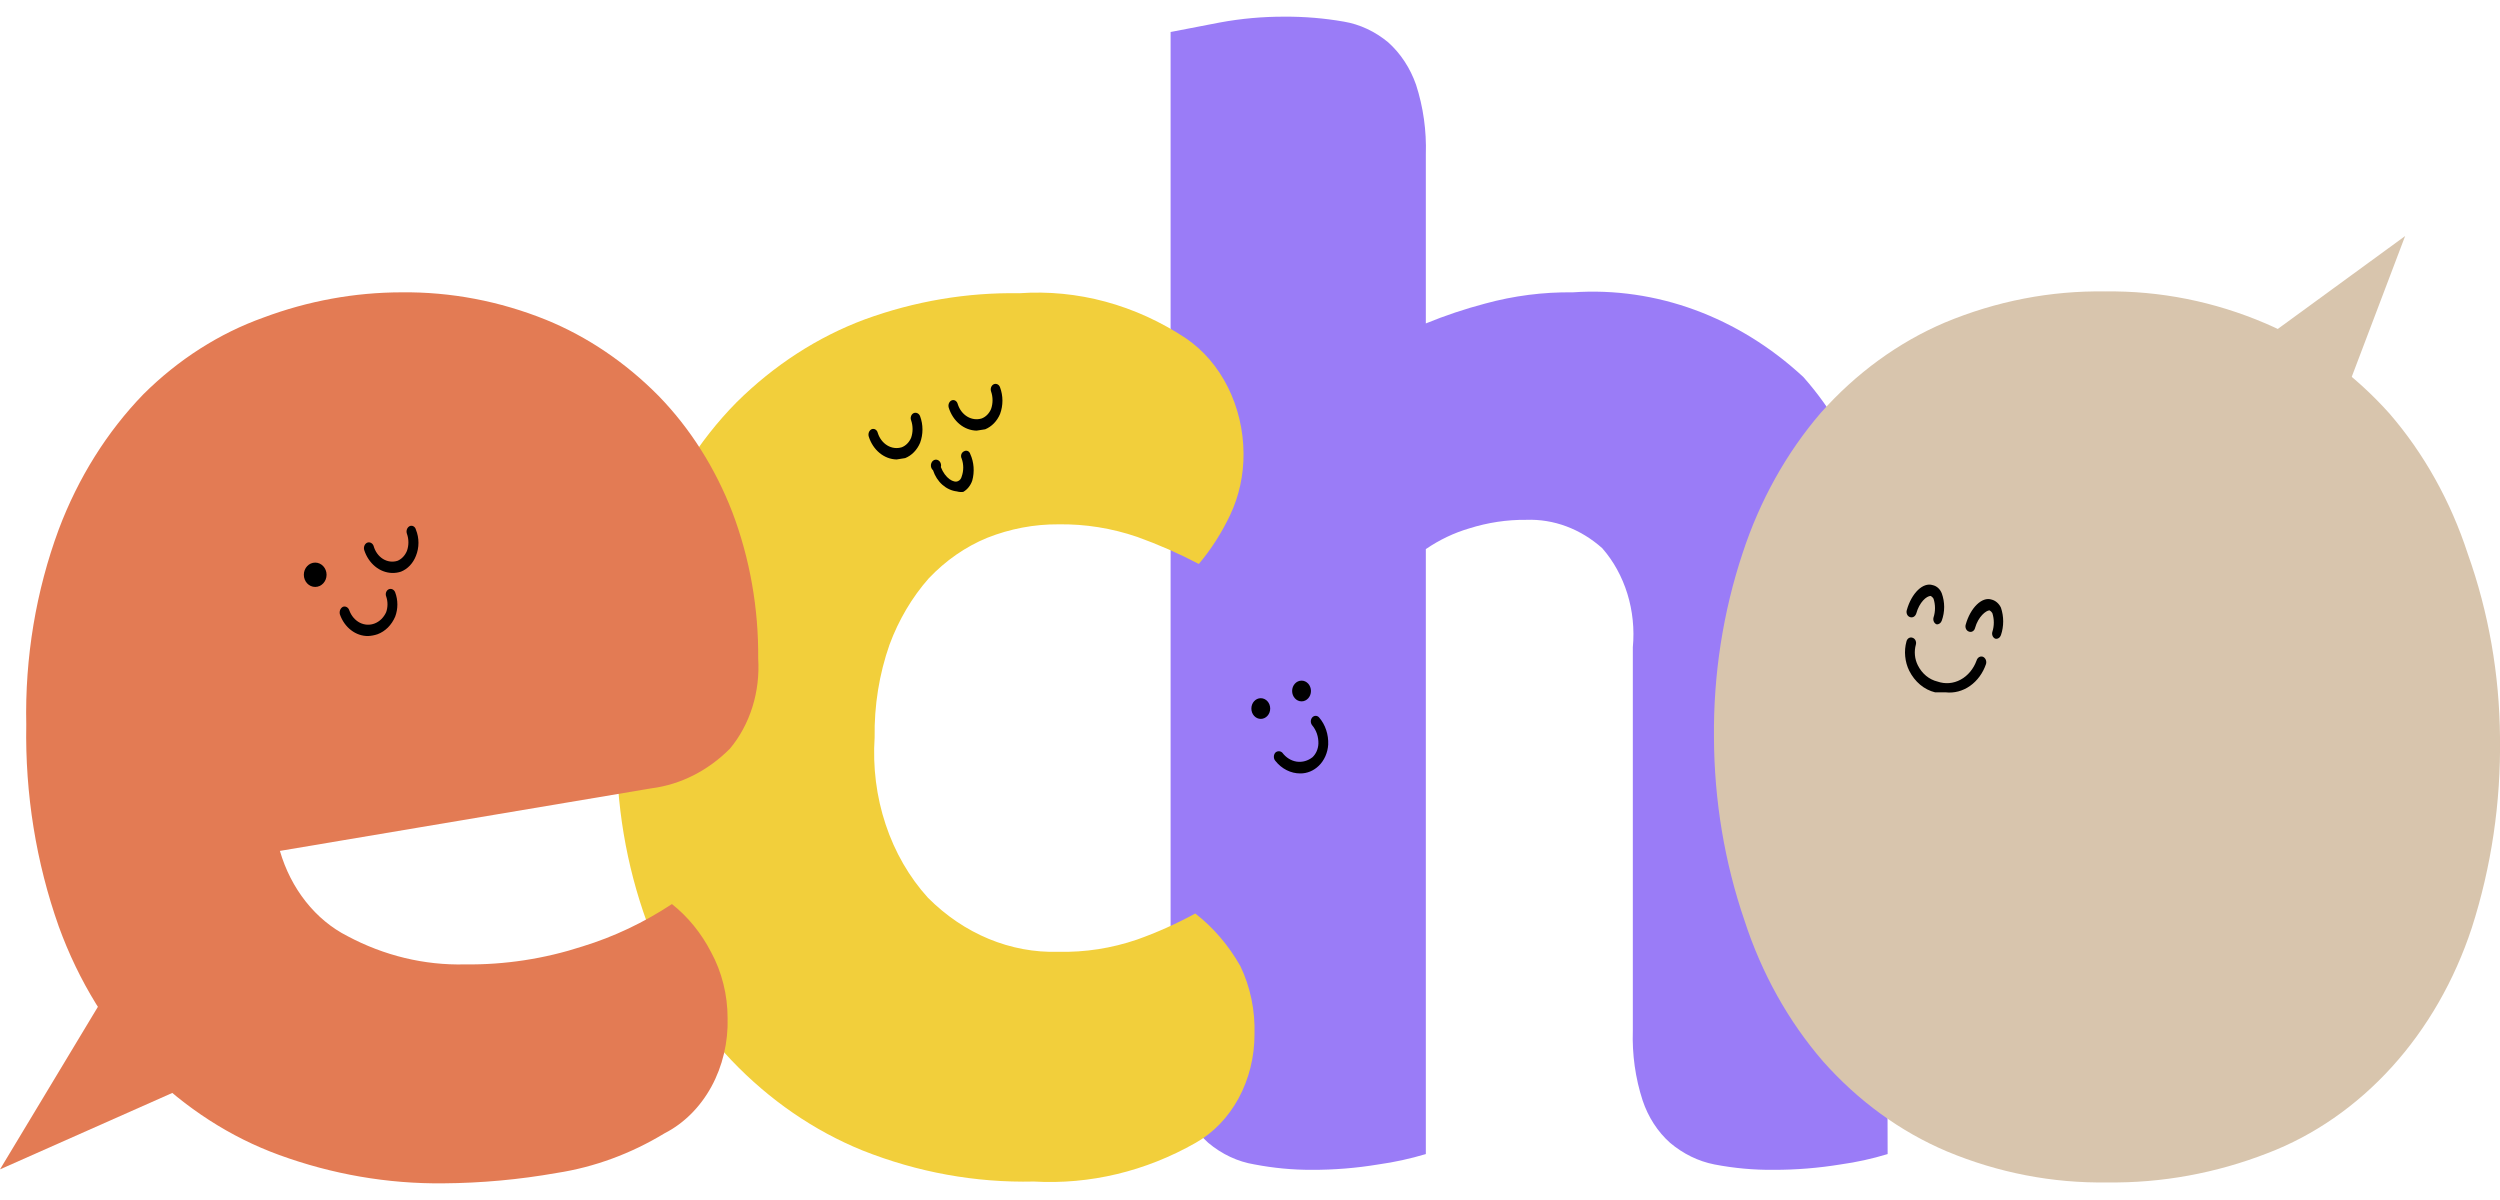 <svg width="75" height="36" viewBox="0 0 75 36" fill="none" xmlns="http://www.w3.org/2000/svg">
<g id="logo" clip-path="url(#clip0_852_5204)">
<path id="Vector" d="M56.629 34.622C56.166 34.763 55.694 34.867 55.218 34.933C54.552 35.042 53.88 35.096 53.207 35.095C52.612 35.101 52.018 35.046 51.431 34.933C50.95 34.838 50.495 34.616 50.102 34.284C49.732 33.955 49.447 33.516 49.279 33.014C49.061 32.345 48.961 31.633 48.985 30.919V19.419C49.036 18.876 48.98 18.327 48.821 17.812C48.662 17.298 48.405 16.831 48.067 16.446C47.417 15.865 46.609 15.564 45.786 15.595C45.21 15.589 44.636 15.676 44.08 15.851C43.621 15.985 43.182 16.195 42.775 16.473V34.622C42.307 34.762 41.832 34.866 41.352 34.933C40.69 35.043 40.021 35.097 39.352 35.095C38.777 35.097 38.203 35.042 37.635 34.933C37.133 34.851 36.657 34.628 36.247 34.284C35.877 33.952 35.589 33.514 35.412 33.014C35.199 32.343 35.099 31.632 35.118 30.919V0.96L36.589 0.676C37.234 0.556 37.887 0.498 38.541 0.5C39.135 0.497 39.729 0.546 40.317 0.649C40.797 0.73 41.253 0.944 41.646 1.27C42.017 1.602 42.305 2.04 42.481 2.541C42.698 3.21 42.798 3.922 42.775 4.635V9.703C43.356 9.465 43.949 9.267 44.551 9.108C45.413 8.872 46.298 8.759 47.185 8.77C49.685 8.598 52.151 9.504 54.101 11.311C54.975 12.296 55.651 13.488 56.081 14.805C56.512 16.121 56.687 17.53 56.594 18.933L56.629 34.622Z" fill="#9A7CF7"/>
<path id="Vector_2" d="M31.755 15.73C31.026 15.725 30.303 15.862 29.614 16.135C28.965 16.402 28.37 16.816 27.862 17.351C27.361 17.919 26.962 18.594 26.686 19.338C26.376 20.222 26.224 21.169 26.239 22.122C26.18 23.009 26.292 23.901 26.569 24.733C26.845 25.565 27.279 26.316 27.838 26.932C28.92 28.019 30.318 28.598 31.755 28.554C32.55 28.572 33.344 28.449 34.107 28.189C34.706 27.976 35.292 27.714 35.859 27.405C36.398 27.822 36.858 28.36 37.212 28.986C37.511 29.61 37.657 30.315 37.635 31.027C37.636 31.705 37.471 32.37 37.159 32.946C36.847 33.521 36.401 33.985 35.871 34.284C34.365 35.142 32.693 35.542 31.014 35.446C29.266 35.486 27.526 35.17 25.874 34.513C24.421 33.923 23.085 33.004 21.946 31.811C20.848 30.655 19.982 29.24 19.406 27.662C18.784 25.951 18.476 24.111 18.5 22.257C18.46 20.211 18.789 18.177 19.465 16.284C20.054 14.668 20.955 13.226 22.099 12.067C23.224 10.953 24.532 10.107 25.945 9.581C27.443 9.035 29.007 8.77 30.579 8.797C32.324 8.674 34.063 9.144 35.577 10.149C36.1 10.505 36.535 11.011 36.837 11.617C37.14 12.223 37.302 12.909 37.306 13.608C37.31 14.25 37.173 14.882 36.906 15.446C36.652 15.983 36.335 16.479 35.965 16.919C35.365 16.604 34.748 16.334 34.119 16.108C33.352 15.845 32.555 15.718 31.755 15.73Z" fill="#F2CF3B"/>
<path id="Vector_3" d="M13.302 35.5C11.63 35.518 9.967 35.23 8.374 34.649C6.915 34.117 5.566 33.248 4.41 32.095C3.263 30.904 2.359 29.437 1.764 27.797C1.083 25.877 0.751 23.817 0.788 21.743C0.745 19.731 1.078 17.731 1.764 15.878C2.347 14.332 3.213 12.95 4.305 11.824C5.354 10.782 6.579 10 7.903 9.527C9.24 9.027 10.637 8.772 12.043 8.77C13.521 8.753 14.989 9.032 16.383 9.595C17.625 10.102 18.77 10.877 19.759 11.878C20.702 12.847 21.456 14.036 21.97 15.365C22.495 16.75 22.759 18.246 22.746 19.757C22.777 20.25 22.718 20.746 22.572 21.211C22.426 21.677 22.197 22.102 21.899 22.459C21.239 23.122 20.418 23.537 19.547 23.649L8.397 25.527C8.561 26.091 8.826 26.61 9.174 27.049C9.522 27.489 9.947 27.841 10.42 28.081C11.524 28.671 12.731 28.962 13.949 28.932C15.141 28.947 16.329 28.765 17.477 28.392C18.415 28.104 19.316 27.677 20.158 27.122C20.637 27.5 21.038 27.993 21.334 28.567C21.656 29.16 21.827 29.843 21.828 30.541C21.848 31.268 21.678 31.986 21.341 32.602C21.003 33.218 20.514 33.705 19.935 34C18.926 34.612 17.831 35.015 16.701 35.189C15.576 35.388 14.44 35.492 13.302 35.5Z" fill="#E37B54"/>
<path id="Vector_4" d="M75 22.122C75.028 24.071 74.741 26.009 74.153 27.838C73.633 29.417 72.814 30.843 71.754 32.011C70.694 33.18 69.42 34.063 68.026 34.595C66.477 35.198 64.851 35.495 63.215 35.473C61.576 35.499 59.946 35.184 58.405 34.541C57.014 33.952 55.747 33.031 54.689 31.838C53.653 30.64 52.851 29.203 52.337 27.622C51.736 25.87 51.425 24.005 51.419 22.122C51.4 20.234 51.692 18.358 52.278 16.595C52.795 15.015 53.596 13.578 54.63 12.378C55.69 11.188 56.956 10.268 58.346 9.676C59.887 9.033 61.517 8.717 63.157 8.743C64.798 8.72 66.429 9.045 67.967 9.703C69.355 10.298 70.621 11.218 71.683 12.405C72.719 13.603 73.521 15.04 74.036 16.622C74.658 18.368 74.985 20.235 75 22.122Z" fill="#D8C5AD"/>
<path id="Vector_5" d="M3.117 29.905L0 35.081L5.728 32.54L3.117 29.905Z" fill="#E37B54"/>
<path id="Vector_6" d="M69.966 12.851L72.154 7.081L66.967 10.865L69.966 12.851Z" fill="#D8C5AD"/>
<path id="Vector_7" d="M9.456 17.608C9.644 17.608 9.797 17.445 9.797 17.243C9.797 17.042 9.644 16.878 9.456 16.878C9.267 16.878 9.115 17.042 9.115 17.243C9.115 17.445 9.267 17.608 9.456 17.608Z" fill="black"/>
<path id="Vector_8" d="M37.823 21.567C37.979 21.567 38.106 21.428 38.106 21.257C38.106 21.085 37.979 20.946 37.823 20.946C37.667 20.946 37.541 21.085 37.541 21.257C37.541 21.428 37.667 21.567 37.823 21.567Z" fill="black"/>
<path id="Vector_9" d="M39.047 21.041C39.203 21.041 39.329 20.901 39.329 20.73C39.329 20.558 39.203 20.419 39.047 20.419C38.891 20.419 38.764 20.558 38.764 20.73C38.764 20.901 38.891 21.041 39.047 21.041Z" fill="black"/>
<path id="Vector_10" d="M58.37 20.77H58.052C57.891 20.731 57.738 20.653 57.604 20.541C57.47 20.429 57.359 20.286 57.276 20.121C57.211 19.989 57.17 19.843 57.156 19.692C57.141 19.541 57.154 19.388 57.194 19.243C57.199 19.221 57.208 19.201 57.221 19.183C57.233 19.165 57.249 19.151 57.267 19.141C57.285 19.131 57.304 19.125 57.324 19.124C57.344 19.123 57.364 19.127 57.382 19.135C57.4 19.141 57.416 19.151 57.431 19.165C57.445 19.178 57.457 19.195 57.466 19.214C57.474 19.233 57.48 19.253 57.482 19.275C57.483 19.296 57.481 19.317 57.476 19.338C57.447 19.44 57.438 19.549 57.448 19.656C57.458 19.763 57.488 19.866 57.535 19.959C57.597 20.084 57.682 20.191 57.783 20.275C57.885 20.359 58.001 20.417 58.123 20.446C58.353 20.527 58.6 20.508 58.818 20.39C59.036 20.273 59.207 20.066 59.299 19.811C59.312 19.768 59.339 19.734 59.374 19.713C59.409 19.693 59.45 19.689 59.487 19.703C59.524 19.718 59.554 19.749 59.572 19.789C59.589 19.829 59.593 19.876 59.581 19.919C59.488 20.193 59.319 20.424 59.1 20.578C58.881 20.732 58.625 20.799 58.37 20.77Z" fill="black"/>
<path id="Vector_11" d="M58.099 18.73C58.082 18.724 58.065 18.713 58.051 18.7C58.036 18.686 58.025 18.67 58.016 18.651C58.007 18.632 58.002 18.611 58 18.59C57.998 18.569 58 18.547 58.005 18.527C58.065 18.344 58.065 18.142 58.005 17.959C57.984 17.925 57.956 17.897 57.923 17.878C57.794 17.878 57.582 18.067 57.488 18.405C57.474 18.448 57.447 18.482 57.413 18.503C57.377 18.523 57.337 18.526 57.3 18.513C57.281 18.507 57.263 18.497 57.247 18.482C57.232 18.468 57.219 18.45 57.211 18.43C57.202 18.409 57.197 18.387 57.196 18.364C57.195 18.341 57.198 18.318 57.206 18.297C57.347 17.797 57.688 17.459 57.982 17.554C58.041 17.567 58.096 17.596 58.143 17.638C58.19 17.68 58.227 17.735 58.252 17.797C58.3 17.928 58.325 18.068 58.325 18.209C58.325 18.351 58.3 18.491 58.252 18.622C58.24 18.656 58.219 18.685 58.191 18.704C58.164 18.724 58.132 18.733 58.099 18.73Z" fill="black"/>
<path id="Vector_12" d="M59.864 19.162C59.846 19.156 59.829 19.146 59.815 19.132C59.8 19.119 59.789 19.102 59.78 19.083C59.771 19.064 59.766 19.044 59.764 19.023C59.762 19.001 59.764 18.98 59.77 18.959C59.829 18.776 59.829 18.575 59.77 18.392C59.748 18.358 59.72 18.33 59.687 18.311C59.581 18.311 59.346 18.5 59.252 18.838C59.247 18.86 59.238 18.88 59.225 18.898C59.212 18.916 59.197 18.93 59.179 18.94C59.161 18.951 59.142 18.956 59.122 18.957C59.102 18.958 59.082 18.954 59.064 18.946C59.046 18.94 59.029 18.93 59.015 18.916C59.001 18.903 58.989 18.886 58.98 18.867C58.971 18.848 58.966 18.828 58.964 18.806C58.962 18.785 58.964 18.764 58.97 18.743C59.111 18.23 59.464 17.892 59.746 17.987C59.806 18.001 59.861 18.031 59.91 18.073C59.959 18.115 59.999 18.168 60.028 18.23C60.118 18.495 60.118 18.789 60.028 19.054C60.015 19.091 59.992 19.122 59.962 19.141C59.932 19.161 59.898 19.168 59.864 19.162Z" fill="black"/>
<path id="Vector_13" d="M28.709 14.743C28.549 14.725 28.398 14.655 28.271 14.543C28.144 14.431 28.047 14.28 27.991 14.108C27.968 14.089 27.95 14.064 27.939 14.034C27.928 14.005 27.924 13.972 27.928 13.94C27.932 13.908 27.944 13.878 27.961 13.853C27.979 13.828 28.003 13.809 28.029 13.799C28.055 13.788 28.084 13.786 28.111 13.793C28.139 13.8 28.164 13.815 28.185 13.837C28.205 13.859 28.22 13.887 28.227 13.918C28.235 13.95 28.234 13.982 28.226 14.013C28.356 14.351 28.615 14.5 28.744 14.432C28.77 14.421 28.792 14.403 28.811 14.379C28.829 14.356 28.843 14.328 28.85 14.297C28.881 14.212 28.897 14.12 28.897 14.027C28.897 13.934 28.881 13.842 28.85 13.757C28.84 13.738 28.834 13.716 28.832 13.694C28.831 13.672 28.834 13.65 28.84 13.629C28.847 13.608 28.858 13.59 28.872 13.575C28.885 13.559 28.902 13.547 28.92 13.54C28.937 13.529 28.956 13.523 28.975 13.521C28.994 13.519 29.013 13.522 29.031 13.53C29.049 13.537 29.066 13.55 29.079 13.566C29.092 13.581 29.102 13.601 29.108 13.621C29.164 13.743 29.197 13.877 29.207 14.013C29.217 14.15 29.204 14.288 29.167 14.419C29.117 14.566 29.02 14.687 28.897 14.757C28.834 14.765 28.77 14.761 28.709 14.743Z" fill="black"/>
<path id="Vector_14" d="M29.297 12.919C29.113 12.915 28.935 12.847 28.786 12.724C28.637 12.601 28.524 12.428 28.462 12.23C28.45 12.188 28.451 12.143 28.466 12.103C28.482 12.063 28.509 12.031 28.544 12.014C28.562 12.005 28.582 12.001 28.602 12.002C28.622 12.003 28.641 12.009 28.659 12.019C28.677 12.03 28.693 12.044 28.705 12.062C28.718 12.079 28.727 12.1 28.732 12.122C28.783 12.284 28.885 12.418 29.018 12.498C29.151 12.578 29.305 12.598 29.45 12.554C29.511 12.531 29.567 12.494 29.616 12.445C29.664 12.396 29.704 12.337 29.732 12.27C29.791 12.101 29.791 11.912 29.732 11.743C29.718 11.702 29.719 11.656 29.734 11.616C29.75 11.575 29.778 11.543 29.814 11.527C29.85 11.511 29.89 11.512 29.925 11.53C29.961 11.547 29.988 11.581 30.002 11.622C30.049 11.748 30.073 11.883 30.073 12.02C30.073 12.157 30.049 12.293 30.002 12.419C29.912 12.634 29.751 12.799 29.555 12.879L29.297 12.919Z" fill="black"/>
<path id="Vector_15" d="M39.011 23.203C38.87 23.204 38.73 23.171 38.6 23.105C38.47 23.04 38.354 22.944 38.259 22.824C38.231 22.792 38.216 22.748 38.216 22.703C38.216 22.657 38.231 22.614 38.259 22.581C38.288 22.552 38.326 22.537 38.364 22.537C38.403 22.537 38.441 22.552 38.47 22.581C38.58 22.728 38.733 22.823 38.901 22.849C39.068 22.873 39.237 22.826 39.376 22.716C39.428 22.666 39.471 22.604 39.501 22.535C39.531 22.465 39.549 22.389 39.552 22.311C39.555 22.209 39.54 22.107 39.508 22.012C39.475 21.916 39.426 21.83 39.364 21.757C39.351 21.741 39.341 21.722 39.334 21.701C39.327 21.681 39.324 21.659 39.324 21.637C39.325 21.615 39.329 21.593 39.337 21.573C39.345 21.553 39.356 21.535 39.37 21.52C39.384 21.505 39.4 21.493 39.418 21.486C39.436 21.478 39.455 21.474 39.474 21.475C39.493 21.475 39.512 21.48 39.529 21.489C39.547 21.498 39.563 21.511 39.576 21.527C39.667 21.633 39.739 21.76 39.785 21.9C39.832 22.039 39.852 22.189 39.846 22.338C39.839 22.46 39.809 22.579 39.761 22.688C39.712 22.797 39.646 22.894 39.564 22.973C39.41 23.123 39.214 23.204 39.011 23.203Z" fill="black"/>
<path id="Vector_16" d="M11.761 17.189C11.578 17.183 11.4 17.115 11.252 16.992C11.103 16.869 10.989 16.698 10.926 16.5C10.914 16.459 10.916 16.414 10.931 16.374C10.946 16.334 10.974 16.302 11.008 16.284C11.046 16.266 11.088 16.266 11.125 16.284C11.163 16.301 11.193 16.335 11.208 16.378C11.254 16.545 11.355 16.684 11.489 16.768C11.623 16.851 11.779 16.871 11.926 16.824C12.05 16.772 12.151 16.665 12.208 16.527C12.267 16.363 12.267 16.178 12.208 16.014C12.2 15.992 12.196 15.97 12.196 15.946C12.196 15.923 12.2 15.9 12.208 15.879C12.215 15.858 12.227 15.838 12.241 15.822C12.255 15.806 12.272 15.793 12.29 15.784C12.309 15.775 12.329 15.772 12.348 15.773C12.368 15.774 12.388 15.779 12.405 15.79C12.423 15.8 12.439 15.814 12.451 15.832C12.464 15.85 12.473 15.87 12.478 15.892C12.528 16.015 12.554 16.148 12.554 16.284C12.554 16.419 12.528 16.553 12.478 16.676C12.436 16.785 12.374 16.884 12.298 16.965C12.221 17.047 12.13 17.109 12.031 17.149C11.944 17.178 11.852 17.191 11.761 17.189Z" fill="black"/>
<path id="Vector_17" d="M26.898 13.784C26.714 13.78 26.536 13.712 26.387 13.589C26.237 13.466 26.124 13.293 26.062 13.095C26.05 13.053 26.052 13.008 26.067 12.968C26.082 12.928 26.11 12.896 26.145 12.878C26.163 12.87 26.183 12.866 26.203 12.867C26.223 12.868 26.242 12.874 26.26 12.884C26.278 12.894 26.293 12.909 26.306 12.926C26.319 12.944 26.328 12.964 26.333 12.987C26.384 13.149 26.486 13.283 26.619 13.363C26.751 13.443 26.905 13.463 27.05 13.419C27.111 13.396 27.168 13.359 27.216 13.31C27.265 13.261 27.304 13.202 27.333 13.135C27.392 12.966 27.392 12.777 27.333 12.608C27.325 12.588 27.321 12.566 27.321 12.544C27.321 12.522 27.326 12.5 27.333 12.48C27.341 12.459 27.352 12.441 27.366 12.426C27.38 12.411 27.397 12.399 27.415 12.392C27.451 12.378 27.49 12.38 27.525 12.398C27.56 12.415 27.588 12.447 27.603 12.487C27.65 12.613 27.674 12.748 27.674 12.885C27.674 13.022 27.65 13.158 27.603 13.284C27.513 13.499 27.352 13.664 27.156 13.743L26.898 13.784Z" fill="black"/>
<path id="Vector_18" d="M11.044 19.081C10.862 19.083 10.684 19.022 10.533 18.906C10.382 18.791 10.265 18.626 10.197 18.432C10.185 18.387 10.188 18.339 10.205 18.297C10.223 18.254 10.253 18.221 10.291 18.203C10.328 18.19 10.369 18.194 10.404 18.214C10.439 18.234 10.466 18.268 10.479 18.311C10.539 18.476 10.652 18.608 10.794 18.681C10.936 18.753 11.097 18.761 11.243 18.703C11.391 18.645 11.513 18.524 11.585 18.365C11.638 18.213 11.638 18.044 11.585 17.892C11.577 17.872 11.573 17.85 11.573 17.828C11.573 17.805 11.577 17.784 11.585 17.763C11.593 17.743 11.604 17.725 11.618 17.71C11.632 17.695 11.649 17.683 11.667 17.676C11.703 17.662 11.742 17.664 11.777 17.681C11.812 17.699 11.84 17.73 11.855 17.77C11.899 17.885 11.921 18.01 11.921 18.135C11.921 18.261 11.899 18.385 11.855 18.5C11.802 18.624 11.728 18.735 11.637 18.826C11.546 18.916 11.44 18.985 11.326 19.027C11.234 19.058 11.139 19.076 11.044 19.081Z" fill="black"/>
</g>
<defs>
<clipPath id="clip0_852_5204">
<rect width="75" height="35" fill="white" transform="translate(0 0.5)"/>
</clipPath>
</defs>
</svg>
